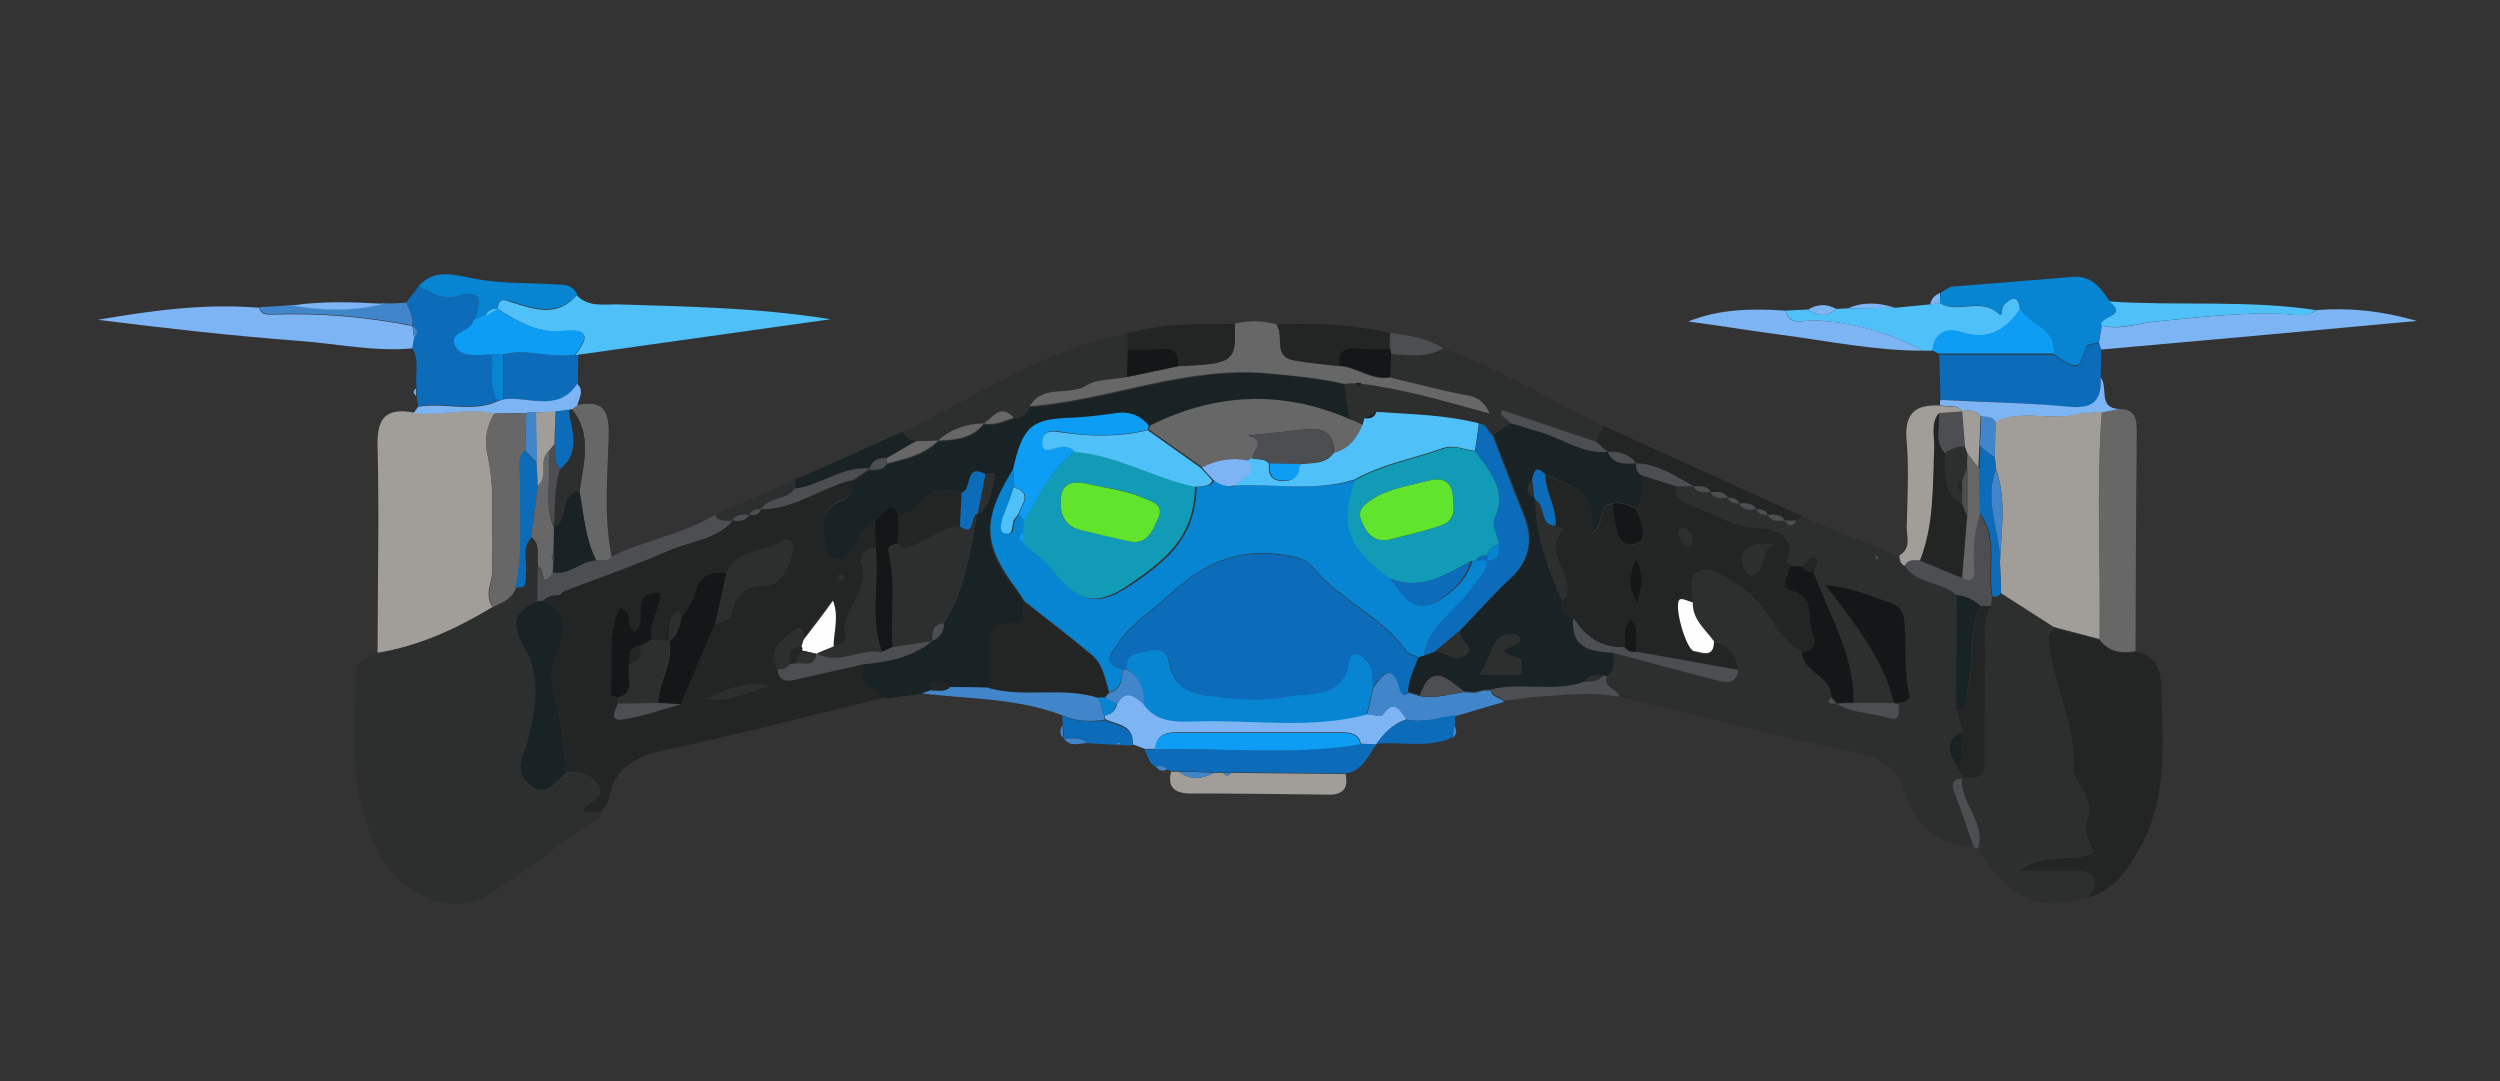 <?xml version="1.0" encoding="utf-8"?>
<!-- Generator: Adobe Illustrator 18.1.1, SVG Export Plug-In . SVG Version: 6.00 Build 0)  -->
<svg version="1.0" id="Layer_1" xmlns="http://www.w3.org/2000/svg" xmlns:xlink="http://www.w3.org/1999/xlink" x="0px" y="0px"
	 viewBox="0 0 437 189" enable-background="new 0 0 437 189" xml:space="preserve">
<rect x="0" y="0" width="437" height="189" fill="#333333" stroke="none"/>
<g>
	<path fill="#2D2E2E" d="M105,142c-0.1,0.3,0,0.8-0.2,0.9c-7,4.3-13,10-20.1,13.9c-6.1,3.4-14.2-0.5-17.8-6.6
		c-6.1-10.4-5.2-21.6-4.6-32.8c0.1-2.5,2.3-2.5,3.8-3.3c7.3-1.2,13.8-4.2,20.1-8c1.6-0.8,3.4-1.4,4-3.4c2.2,0.5,1.7-1.2,1.9-2.3
		c0.3-2.1-0.8-4.5,1-6.4c1.8,1.4,0.8,3.4,1.2,5.1c0,2-0.1,4.1-0.1,6.1c-4.2,1.9-4.8,3.9-2.2,8.3c2.8,4.7,1.8,10.7,0.5,16
		c-0.7,2.7-2.5,5.1,0,7.5c3,2.9,4.7-0.2,6.7-1.8c2.2-0.2,4.2,0.1,5.5,2.2c1.7,2.8-2.2,2.7-2.6,4.8C103.1,142,104.1,142,105,142z"/>
	<path fill="#232525" d="M105,142c-1,0-1.9,0-3.1,0c0.4-2.1,4.3-2,2.6-4.8c-1.3-2.1-3.3-2.4-5.5-2.2c-0.6-4.2-0.5-8.6-1.9-12.6
		c-1-2.9-1.2-4.9,0-7.8c1.3-3.3,2.8-7.4-2.1-9.7c0.7-1.1,1.9-0.9,3-1.1c0.2,0.2,0.5,0.3,0.7,0.5c0.1-0.4,0.2-0.8,0.4-1.3
		c6-2.3,12.1-4.5,18-7c3.7-1.6,8.1-1.8,11-5.1c0,0,0,0,0,0c1.1,0.1,2.3,0.2,3-1l0,0c0.9,0,1.6,0,2-1l0,0c5.9,0.1,10.5-3.8,16-5
		c0.2,1.7-0.5,2.9-2.1,3.5c-3.9,1.5-3,4.7-2.6,7.6c0.1,0.9,0.8,2,1.6,2.3c1.2,0.5,2.2-0.4,2.9-1.4c1.3-1.8,1.7-4.3,4.2-5.1
		c0,1.7,0,3.3,0,5c-1.7,0-2.9,1.5-2.5,2.5c1.9,5-3.9,8.2-2.7,13c0.3,1.1-1.1,1.4-2.1,1.5c0.1-2.6,1-5.2-0.2-8
		c-1.8,2.3-3.5,4.5-5.1,6.8c-0.2-3.3-1.8-1.3-2.7-0.6c-2.5,1.9-3.1,4-1.8,5.7c0.3,2.1,1.7,2.2,3.2,1.8c4-0.9,7.9-1.8,11.9-2.7
		c-1.1,3.6,2.1,4.4,4,6c-12.7,3.1-25.4,6.4-38.3,9.2c-5.3,1.1-9.4,2.8-10.4,8.7C106.2,140.7,105.5,141.3,105,142z M117,112
		C117,112,117,112,117,112c-1,0-2.1,0-3.1-0.1c-0.4-2.8,1.4-5.3,1.6-8.1c-5.9-0.8-2.1,5.2-4.5,6.7c-1.9-0.9,0-3.6-2.7-4.1
		c-2.3,4.9-1,10.2-1.6,15.2c0,0.1,0.9,0.3,1.3,0.5c0,0.3,0,0.6,0,0.9c-0.5,1.3-1.7,3.3,1.2,2.7c3.3-0.6,6.5-1.7,9.8-2.6
		c2-4.7,4-9.4,6-14.1c1.3-0.1,2.4-0.5,2.8-1.8c1-3,2-5,6.1-4.8c2.5,0.1,4.3-3.7,4.8-6.7c0.1-0.7-1.1-1.8-1.7-1.3
		c-3,2.4-8,1.2-9.9,5.6c-3-0.4-4.9,0.7-5.6,3.9c-0.3,1.5-1.6,2.8-2.4,4.2c-0.2-0.5-0.1-2-1.2-0.7C116.8,108.7,116.9,110.4,117,112z
		 M134.4,119.9c-3.9-0.9-7.4,0.6-10.8,2.2C127.4,122.8,130.8,121,134.4,119.9z M147.6,100.7c-0.3-0.1-0.6-0.4-0.8-0.3
		c-0.2,0.1-0.3,0.5-0.4,0.8c0.3,0.1,0.6,0.4,0.8,0.3C147.4,101.4,147.5,101,147.6,100.7z"/>
	<path fill="#2D2E2E" d="M345,148c-6.1-0.1-10.1-3.4-11.8-9c-1.4-4.5-3.9-6.4-8.5-7.4c-14-2.9-27.8-6.5-41.7-9.8
		c-0.3-1.5-3-1.5-2.2-3.6c1.5-1.1,1.1-2.6,1.1-4.1c5.9,1.5,11.8,3.1,17.8,4.6c1.6,0.4,3.8,1.2,4.3-1.7c-0.7-2.3-1.3-4.7-4.4-4.9
		c-1.5-2.1-3.8-3.8-3.7-6.8c0-1.9-1.1-4.5,0.8-5.6c1.9-1.1,4.1,0.5,5.9,1.5c2.9,1.7,5.3,4.1,7,6.9c1.4,2.3,3.1,4.3,5.4,5.7
		c0.2,3.6,5.2,4.1,5.1,7.9c-1,1.6,0.5,0.9,1,1.1l0,0c2.8,1.8,6.1,1.6,9.2,2.5c2.2,0.7,1.7-1.3,1.8-2.4c0.8-0.2,2-0.5,1.8-1.3
		c-1.1-4.5-0.4-9.2-1-13.7c-0.1-1.2-1.1-2.2-2.2-2.5c-3.3-1.1-6.5-2.8-11.5-3.1c5.3,6.9,10.1,13,12,20.6c-2.4,0-4.8,0-7.2,0
		c0.2-8.4-4.2-15.3-7-22.8c0.2-0.9,1.4-1.9,0.2-2.5c-1-0.5-1.3,1.2-2.2,1.5c-0.7,0-1.3,0-2,0c-0.2-0.3-0.6-0.6-0.6-0.8
		c1.6-5.2-2.6-5.7-5.5-5.9c-4.2-0.3-7.5-2.5-11.2-3.9c-1.7-0.6-3-1.3-2.7-3.4c1,0,2,0,3,0l0,0c0.7,1.3,1.9,1,3,1l0,0
		c0.7,1.3,1.9,1.1,3,1l0,0c0.4,1,1.2,1,2,1l0,0c0.7,1.3,1.9,1.1,3,1l0,0c0.4,0.9,1.2,1,2,1l0,0c0.7,1.3,1.9,1,3,1l0,0
		c0.7,1.1,1.3,1.1,2,0c0.3-0.3,0.6-0.6,0.9-0.8c5.7,2.3,11.3,4.6,17,6.9c0.1,0.7,0.1,1.6,1,1.8c2.1,3.3,6.4,2.7,9,5.1
		c0,6.7,0,13.3,0,20c0.3,1.3,0.7,2.6,1,4c-3.4,1.5-2.1,3.8-1,6c0.3,0.7,0.7,1.3,1,2l-0.1,0.1c-1.6,0.1-1.8,0.9-1.3,2.3
		C342.8,141.6,343.9,144.8,345,148z M328.3,97.6c0-0.1,0-0.3-0.1-0.3c-0.1-0.1-0.3-0.1-0.4-0.1c0,0.2,0.1,0.4,0.1,0.6
		C328.1,97.7,328.2,97.7,328.3,97.6z"/>
	<path fill="#192225" d="M155,122.1c-1.9-1.6-5.1-2.3-4-6c4.3-0.4,8.5-1.2,12-4.1l0,0c1.3-0.6,2-1.6,2-3c3.7-5.8,4.6-12.5,5.8-19.1
		c0,0,0.1,0.1,0.1,0.1c2.2-1.5,2.3-4.1,3-6.4c0.3-1.2-0.9-0.9-1.6-0.6c-3.8-2.1-2.3,2.8-4.2,3.2c-3.6-1.3-6.3-0.2-8.4,2.9
		c-0.4,0.6-1.7,0.7-2.6,1c-1.1-1.8-1.1-1.8-4.1,1c-2.5,0.8-2.9,3.3-4.2,5.1c-0.7,1-1.7,1.9-2.9,1.4c-0.7-0.3-1.5-1.5-1.6-2.3
		c-0.4-2.9-1.3-6.1,2.6-7.6c1.6-0.6,2.3-1.8,2.1-3.5c1-0.7,2-1.3,3-2c0,0,0,0,0,0c1.1,0.1,2.3,0.2,3-1c3.2-0.8,6.6-1.5,9-4l0,0
		c3-0.2,6-0.4,8-3l0,0c1.9,0.4,3.5-0.4,5.2-1c1.4-0.1,2.3-0.7,2.8-2c14.1-1.1,27.5-7.2,42.1-5.8c4.4,0.4,8.7,0.8,12.9,1.8
		c0.3,2.1,0.6,4.2,1,6.3c-11.9-5.1-23.6-4.5-35.1,1.2c-1.7-2.2-3.9-2.6-6.6-2.2c-2.2,0.4-4.5,0.7-6.8,0.7c-7.3,0.3-8.7,1.4-10.5,9
		c-5.5,8.9-5.4,13.2,0.7,21.1c0.5,0.6,0.9,1.4,1.3,2c-0.2,1.5,0.4,3.8-2,3.7c-4.5-0.3-4,2.6-4,5.5c0,2,0,3.9,0,5.9
		c-2.3,0-4.6,0-6.9-0.1c-0.6-1.3-1.8-1.4-2.9-1.1c-0.9,0.2-0.4,1-0.2,1.5c-0.6,0.2-1.2,0.4-1.8,0.6
		C159.1,121.5,157.1,121.8,155,122.1z"/>
	<path fill="#2D2E2E" d="M365,156.8c-8,2.9-14.3,0.2-19.2-8.5c1.3-4.6-3.1-7.9-2.9-12.2c0,0,0.1-0.1,0.1-0.1
		c1.7-0.2,3.9,0.6,3.9-2.3c0-6.2,0-12.4,0.1-18.5c0.1-3.1-0.7-6.3,1-9.2c0.1-0.5,0.2-1.1,0.2-1.6c0.7,0.2,1.1,0,1.5-0.6
		c3.1,2,6.2,4,9.2,5.9c-0.4,0.5-1.1,1.1-1,1.6c0.6,7.8,4.9,14.9,4.4,22.9c-0.1,1.2,1,2.4,1.6,3.6c0.9,1.7,1.6,3.6,0.9,5.2
		c-1,2.4,0.6,4,1.1,5.9l0,0c-3.7,2-8.4-0.2-13.3,3c4.2,0,7,0,9.8,0C366.3,152.1,367.2,153.6,365,156.8z"/>
	<path fill="#A19E99" d="M86.1,106.1c-6.3,3.8-12.8,6.8-20.1,8c0-11.9,0.3-23.9,0-35.8c-0.2-5,1.2-7.1,6.3-6.2
		c4.7,0.6,9.5-0.9,14.2,0.1c-1.6,2.4-1.8,5.1-1.2,7.7c1.4,6.4,0.4,12.9,0.8,19.4C86.2,101.6,84.5,103.8,86.1,106.1z"/>
	<path fill="#232525" d="M366,149c-0.6-1.9-2.1-3.5-1.1-5.9c0.7-1.6,0-3.6-0.9-5.2c-0.6-1.2-1.7-2.4-1.6-3.6
		c0.5-8.1-3.8-15.1-4.4-22.9c0-0.5,0.7-1.1,1-1.6c2.7,0.7,5.3,1.4,8,2.1c1.6,2.1,3.8,2.5,6.3,2c3.5,0.7,4.4,2.9,4.5,6.4
		c0.2,9.6,1.2,19.1-3.8,28c-2.2,3.9-4.5,7.3-9,8.6c2.2-3.1,1.3-4.7-2.4-4.7c-2.8,0-5.6,0-9.8,0C357.6,148.8,362.3,151,366,149
		c0.1,0.1,0.3,0.2,0.4,0.2C366.3,149.2,366.1,149.1,366,149z"/>
	<path fill="#2D2E2E" d="M236,73.3c-0.3-2.1-0.6-4.2-1-6.3c0.7,0,1.3,0,2-0.1c0.3,0.7,0.7,0.8,1,0.1c7.5,0.9,14.7,3.1,22.4,5.2
		c-1.1-2.5-2.6-2.9-4.5-3.3c-4.3-0.8-8.6-2-12.9-3c0.1-1.4,0.1-2.8,0.2-4.1c3.1,0.2,6.2,0.7,9.1-1c9.7,3.7,18.7,9,27.9,13.6
		c-0.4,0.9-0.8,1.8-1.2,2.7c-5.5-1.8-11-3.7-16.4-5.5c-0.1,0.2-0.2,0.5-0.2,0.7c0.6,0.5,1.2,1.1,1.8,1.6c-1,0.7-2.1,1.4-3.1,2.1
		c-0.9-0.5-1-2-2.3-2c-5.9-1.5-12-1.6-18-2c-0.7,0.4-1.3,0.8-2,1.1c-0.1,0.4-0.2,0.7-0.3,1.1C237.5,73.9,236.7,73.6,236,73.3z"/>
	<path fill="#4FC1F8" d="M100.8,51.6c2,2.1,4.6,1.6,7,1.6c12,0.4,24.1,0.5,37.4,2.6C129.5,58,115.3,60,101.1,62
		c-0.2,0.1-0.3,0.1-0.5,0c1.9-2.5,2.9-4.6-1.9-4.1c-4.5,0.5-8.1-1.6-11.7-3.9c0.2-2.1,1.1-1.6,2.6-1.1
		C93.4,54.1,97.5,55.5,100.8,51.6z"/>
	<path fill="#2D2E2E" d="M180,71c-0.5,1.3-1.4,2-2.8,2c-2.3-2.5-3.6-0.1-5.2,1l0,0c-3,0.2-5.8,0.9-8,3c0,0,0,0,0,0
		c-1.3,0-2.5,0-3.8,0.1c-1.1-0.1-2-0.5-2.4-1.6c12.9-6.1,24.7-14.6,39.2-17.2c0,0.9,0,1.9,0.1,2.8c0,1.6,0,3.2,0,4.9
		c-2.4,0.4-5.2,0.3-7.1,1.5C186.8,69.3,182.3,67.1,180,71z"/>
	<path fill="#666766" d="M373.3,113.8c-2.5,0.5-4.7,0.1-6.3-2c0.2-13.2-0.6-26.5,0.4-39.7c1-0.2,2.1-0.4,3.1-0.6c2.8,0,3,1.8,3,4
		C373.4,88.2,373.3,101,373.3,113.8z"/>
	<path fill="#7DB4F4" d="M72.1,60.9c-6.6,0.6-13.1-0.8-19.7-1.3c-11.8-0.9-23.5-2.2-35.3-3.7c9.3-1.6,18.7-2.9,28.2-2.1
		c0.3,1.3,1.4,1.2,2.4,1.2c8.2-0.3,16.3,0.4,24.4,2l0,0.1c0.1,0.7,0.2,1.4,0.3,2.1C72.3,59.7,72.2,60.3,72.1,60.9z"/>
	<path fill="#0D6CB9" d="M339.2,69.9c-0.1-2.6-0.1-5.3-0.2-7.9c6.7,0,13.3,0,20,0c4.3,2.9,4.3,2.9,5.7-1.4c0.1-0.4,1.4-0.4,2.2-0.6
		c0.1,0.4,0.3,0.8,0.4,1.2c0,1.6-0.1,3.2-0.1,4.9c0.2,3.9-1.2,5.5-5.4,5.1C354.2,70.4,346.7,70.2,339.2,69.9z"/>
	<path fill="#0785D2" d="M366.9,59.9c-0.8,0.2-2.1,0.2-2.2,0.6c-1.4,4.2-1.4,4.3-5.7,1.4c0.5-4.5-4.1-5.1-5.9-7.8
		c-0.3-2.3-1.2-2.4-2.8-0.8c-0.5,0.5-0.3,2.3-0.9,1.6c-3.1-3.1-7.1-0.1-10.3-1.9c0-0.6,0-1.2,0.1-1.8c0.7-0.4,1.4-1,2.1-1.1
		c7-0.6,14-1.1,20.9-1.7c3.5-0.3,5,2,6.6,4.3c3.5,2.7-1.8,2.5-1.4,4.2C367.2,57.9,367,58.9,366.9,59.9z"/>
	<path fill="#0D6CB9" d="M72.1,60.9c0.1-0.6,0.2-1.2,0.3-1.8c0.6-0.8,0.6-1.5-0.3-2.1c0,0,0-0.1,0-0.1c0.3-1.5-0.5-2.7-1.1-4
		c0.7-1,1.5-1.9,2.2-2.9c2.1,1.1,4.1,2.6,6.6,1.8c5-1.6,4,1.2,3.2,4.1c-0.3,2.2-4.6,2-3.2,4.6c1.1,2.2,4.1,1.4,6.3,1.5
		c0.2,2.7-0.6,5.5,1,8c-4.5,2.1-9.4,0.2-14,1c-0.1-0.6-0.2-1.3-0.3-1.9c0-0.4,0-0.8,0-1.3C72.5,65.5,73.4,63.1,72.1,60.9z"/>
	<path fill="#666766" d="M180,71c2.3-3.9,6.8-1.7,9.9-3.6c1.9-1.2,4.7-1,7.1-1.5c3-0.6,6-1.3,9-1.9c9.7-0.4,10.2-0.8,9.8-7.4
		c2.5-0.6,4.9-0.6,7.3,0.1c1.5,1.9-0.8,5.6,3.1,6.3c2.6,0.5,5.2,0.7,7.8,1c3.1,0.1,5.7,2.6,9,2c4.3,1,8.6,2.2,12.9,3
		c1.9,0.3,3.4,0.8,4.5,3.3c-7.7-2.1-14.9-4.3-22.4-5.2c-0.3,0-0.7,0-1-0.1c-0.7,0-1.3,0-2,0.1c-4.3-1-8.5-1.4-12.9-1.8
		C207.5,63.8,194.1,69.9,180,71z"/>
	<path fill="#7DB4F4" d="M366.9,59.9c0.2-1,0.3-2,0.5-3c3.2,0.9,6.2-0.4,9.4-0.7c7.6-0.7,15.2-1.7,22.8-1.3c1.7,0.1,3.7,0.6,5.3-0.7
		c5.5-0.4,10.9,0,17.6,1.9c-19.3,1.8-37.2,3.4-55.2,5C367.2,60.7,367,60.3,366.9,59.9z"/>
	<path fill="#4FC1F8" d="M339.1,53c3.2,1.9,7.2-1.1,10.3,1.9c0.7,0.7,0.4-1.1,0.9-1.6c1.6-1.6,2.5-1.5,2.8,0.8
		c-2.5,3.7-5.6,5.5-10.3,4c-2.4-0.8-4.7,0-5,3.2c-0.6,0-1.2,0-1.7,0c-5.9-3.2-12.3-5-19-5.3c-1.7-0.1-4.1,1.2-5-1.7
		c1.3-0.1,2.7-0.1,4-0.2c1.7,1.3,3.3,1.3,4.9-0.1c0.7,0,1.3-0.1,2-0.1c2.8,0,5.5-0.1,8.3-0.1c2-0.2,4.1-0.4,6.1-0.6
		C338,53.1,338.5,53,339.1,53z"/>
	<path fill="#0D6CB9" d="M240.6,130.1c-1.5,2-2.4,4.7-5.4,5.1c-6.7-0.1-13.3-0.1-20-0.2c-0.5,0-0.9,0-1.4,0c-0.5,0-1.1,0-1.6,0
		c-2-0.1-4.1-0.1-6.1-0.2c-0.5,0-0.9,0-1.4,0c-0.2-0.1-0.5-0.2-0.7-0.3c-0.6-0.6-1.2-0.7-2-0.5c-1.3-0.5-1.3-2-2-3
		c0.6,0,1.2,0,1.9,0c12-0.3,24,1.1,35.9-1C238.7,130,239.6,130.1,240.6,130.1z"/>
	<path fill="#7DB4F4" d="M240.6,130.1c-0.9,0-1.8-0.1-2.7-0.1c-0.4-1.9-2-2-3.5-2c-9.6,0-19.2,0-28.7,0c-2,0-3.6,0.5-3.7,2.9
		c-0.6,0-1.2,0-1.9,0c-0.7-0.3-1.4-0.5-2.1-0.8c0.2-3.5-2.8-3.4-4.8-4.4c0-0.2-0.1-0.5-0.1-0.7c1.3-0.1,2-0.9,2.2-2.1
		c1.6-2.7,3.1-1.3,4.6,0c2.4,3.4,6,3.2,9.4,3.1c9.9-0.3,19.9,1.3,29.7-1.2c0.9,0.1,2.4,0.5,2.7,0.1c2.1-3,3-0.7,4.2,0.8
		C243.5,126.5,241.9,128.2,240.6,130.1L240.6,130.1z"/>
	<path fill="#666766" d="M100.9,70.8c4.4-0.9,5.6,0.8,5.5,5.3c-0.2,7-0.9,14.1,0.5,21.2c-0.7,1.2-1.8,0.5-2.7,0.7
		c-1.9-3.8-2.1-8-2.9-12.1c0.7-4.9,2.3-9.9-1.3-14.4C100.3,71.3,100.6,71.1,100.9,70.8z"/>
	<path fill="#7DB4F4" d="M312.1,54.3c0.8,2.9,3.2,1.6,5,1.7c6.8,0.3,13.1,2.1,19,5.3c-8.4,0-16.6-1.7-24.9-2.8
		c-5.4-0.7-10.7-1.6-16.1-2.3C300.5,54,306.3,53.9,312.1,54.3z"/>
	<path fill="#A19E99" d="M333,98.9c-0.9-0.3-0.9-1.1-1-1.8c2.1-1.2,1.3-3.2,1.3-4.9c0.1-5,0.4-10,0-14.9c-0.5-4.8,1.2-6.7,5.9-6.4
		c1.3,0.4,3-0.3,4,1.1c-1.4,0.1-2.8,0.2-4.2,0.3c-1.5,1.9-0.7,4.1-0.8,6.2c-0.3,6.6,0,13.2-2.5,19.6C334.6,98,333.5,97.7,333,98.9z"
		/>
	<path fill="#A19E99" d="M204.7,134.9c0.5,0,0.9,0,1.4,0c2,1.5,4,1.3,6.1,0.2c0.5,0,1.1,0,1.6,0c0.5,0.6,0.9,0.6,1.4,0
		c6.7,0.1,13.3,0.1,20,0.2c0.6,2.6-0.6,3.7-3.1,3.6c-8.1-0.1-16.2-0.2-24.3-0.2C205.1,138.6,204.1,137.4,204.7,134.9z"/>
	<path fill="#0785D2" d="M83,55.9c0.8-2.8,1.8-5.7-3.2-4.1c-2.4,0.8-4.5-0.7-6.6-1.8c3-3.4,7-1.7,10.2-1.2c4.4,0.8,8.8,0.6,13.2,0.9
		c1.6,0.1,3.4-0.2,4.3,1.8c-3.3,3.8-7.4,2.5-11.2,1.3C88,52.4,87.2,51.8,87,54c0,0,0.1,0,0.1,0c-0.9-0.1-1.7,0.2-2.1,1.2
		C84.3,55.4,83.6,55.7,83,55.9z"/>
	<path fill="#232525" d="M279,77.1c0.4-0.9,0.8-1.8,1.2-2.7c11.6,5.3,23.2,10.5,34.8,15.8c-0.3,0.3-0.6,0.6-0.9,0.8
		c-0.7,0-1.4,0-2,0c0,0,0,0,0,0c-0.7-1.2-1.9-1.1-3-1c0,0,0,0,0,0c-0.4-0.9-1.2-1-2-1c0,0,0,0,0,0c-0.7-1.2-1.9-1-3-1c0,0,0,0,0,0
		c-0.4-0.9-1.2-1-2-1c0,0,0,0,0,0c-0.7-1.2-1.9-1-3-1l0,0c-0.7-1.2-1.9-1.1-3-1c0,0,0,0,0,0c-3.2-1.7-6.2-3.8-10-4l0,0
		c-1.3-1.6-3-2.2-5-2l0,0C280.3,78.4,279.6,77.7,279,77.1z"/>
	<path fill="#4C4E51" d="M104.2,98c0.9-0.2,2.1,0.4,2.7-0.7c5.8-2.9,12.4-3.9,18.1-7.3c0.6,1.4,2,0.9,3,1.1c-2.9,3.3-7.3,3.5-11,5.1
		c-5.9,2.6-12,4.7-18,7c-0.4,0.3-0.7,0.5-1.1,0.8c-1.1,0.1-2.2,0-3,1.1c-0.3,0-0.6,0.1-1,0.1c0-2,0.1-4.1,0.1-6.1
		c1.1-0.3,0.2,4.3,2.5,1C99.5,100.6,101.5,98.1,104.2,98z"/>
	<path fill="#0D6CB9" d="M101.1,62c0,1.7-0.1,3.4-0.1,5.1c-3.4,5.2-8.5,2.1-12.9,2.7c0-2.6,0-5.2,0-7.8c4.2-1.2,8.4,0.7,12.6,0
		C100.7,62.1,100.9,62.1,101.1,62z"/>
	<path fill="#232525" d="M234,64c-2.6-0.3-5.2-0.6-7.8-1c-3.8-0.7-1.6-4.4-3.1-6.3c6.7-0.3,13.3,0,19.8,1.5c0,0.9,0,1.9,0,2.8
		c-2.1,0-4.2,0.1-6.3,0C234.5,60.9,233.9,62.1,234,64z"/>
	<path fill="#232525" d="M215.8,56.6c0.3,6.6-0.2,7-9.8,7.4c0.1-1.9-0.5-3.1-2.7-3c-2.1,0.1-4.2,0-6.2,0.1c0-0.9,0-1.9-0.1-2.8
		C203.2,56.5,209.5,56.6,215.8,56.6z"/>
	<path fill="#4186CB" d="M245.9,125.8c-1.2-1.5-2.1-3.8-4.2-0.8c-0.3,0.4-1.8-0.1-2.7-0.1c0.4-1.6,0.7-3.2,1.1-4.7
		c1.8-2.7,3.5-4.2,4.7,0.4c0.2,0.7,0.6,1.2,1.4,0.5c0.7,0.2,1.4,0.4,2,0.6c2.7,0.5,5.2-0.4,7.7-0.7c0.6,0,1.3,0.1,1.9,0.1
		c0.5-0.1,1.1-0.3,1.6-0.4c0.4,0,0.8,0,1.2,0c0.2,1.4,1.7,1.1,2.3,2c-2.9,0.8-5.7,1.7-8.6,2.5C251.5,125.5,248.8,126.4,245.9,125.8z
		"/>
	<path fill="#4FC1F8" d="M404.8,54.2c-1.6,1.4-3.5,0.8-5.3,0.7c-7.7-0.4-15.3,0.6-22.8,1.3c-3.1,0.3-6.1,1.5-9.4,0.7
		c-0.4-1.7,4.9-1.5,1.4-4.2C380.8,53.5,392.9,52.4,404.8,54.2z"/>
	<path fill="#4186CB" d="M193,125.1c0.1,0.2,0.1,0.5,0.1,0.7c-2.6,0.4-5,0.3-7.5-0.8c-7.9-3-16.3-2.8-24.5-3.8
		c0.6-0.2,1.2-0.4,1.8-0.6c1.1,0,2.2,0.3,3.1-0.5c2.3,0,4.6,0,6.9,0.1c6.3,1.7,12.8-0.3,19.1,1.7C192.4,123,192.7,124.1,193,125.1z"
		/>
	<path fill="#0E9DF5" d="M337.8,61.2c0.3-3.2,2.6-4,5-3.2c4.7,1.6,7.8-0.3,10.3-4c1.8,2.8,6.4,3.4,5.9,7.8c-6.7,0-13.3,0-20,0
		C338.6,61.7,338.2,61.5,337.8,61.2z"/>
	<path fill="#7DB4F4" d="M343.1,71.9c-1.1-1.4-2.7-0.6-4-1.1c0-0.3,0-0.6,0.1-0.9c7.5,0.4,15.1,0.5,22.6,1.2
		c4.2,0.4,5.6-1.2,5.4-5.1c1.4,1.7-0.6,5.4,3.3,5.5c-1,0.2-2.1,0.4-3.1,0.6c-1.5,0.1-3,0-4.4,0.4c-4.7,1.1-9.6-1-14.2,1.3
		c-0.6-0.9-1.6-0.7-2.5-1C345.4,71.8,344.3,71.5,343.1,71.9L343.1,71.9z"/>
	<path fill="#192225" d="M157.8,75.4c0.4,1.2,1.3,1.6,2.4,1.6c-1.7,1-3.4,2-5.2,3c-1.4,0-2.6,0.3-3.1,1.9c0,0,0,0,0,0
		c-4.8-0.5-8.5,3-13,3.5c0-0.5,0-1-0.1-1.5C145.3,81.1,151.5,78.3,157.8,75.4z"/>
	<path fill="#4C4E51" d="M262.9,122.5c-0.6-0.9-2.1-0.7-2.3-2c5.4-1.4,11.1,0.6,16.5-1.4c1.1,0,2.3,0.1,3.1-1c0.2,0,0.5,0,0.7,0.1
		c-0.8,2.1,1.9,2.1,2.2,3.6c-5.2-1-10.5-0.2-15.7,0.1c-0.5,0.1-0.9,0.1-1.4,0.2C264.9,122.3,263.9,122.4,262.9,122.5z"/>
	<path fill="#7DB4F4" d="M88,69.8c4.4-0.6,9.5,2.4,12.9-2.7c1.3,1.2,0.3,2.5,0,3.8c-0.3,0.2-0.7,0.5-1,0.7c-0.2,0-0.4,0-0.5,0.1
		c-0.8,0.1-1.5,0.2-2.3,0.3C96,72,94.8,72,93.7,72.1c-0.6,0-1.1,0-1.7,0.1c-1.8,0-3.7,0.1-5.5,0.1c-4.7-1.1-9.5,0.5-14.2-0.1
		c0.3-0.4,0.5-0.7,0.8-1.1c4.6-0.8,9.5,1.1,14-1C87.4,70,87.7,69.9,88,69.8z"/>
	<path fill="#4186CB" d="M71,52.9c0.6,1.3,1.3,2.5,1.1,4c-8.1-1.6-16.2-2.3-24.4-2c-1,0-2,0.1-2.4-1.2c1.9-0.1,3.8-0.2,5.7-0.4
		c5.4,0.9,10.7,1.1,16-0.3C68.3,53.1,69.6,53,71,52.9z"/>
	<path fill="#0D6CB9" d="M245.9,125.8c2.9,0.6,5.7-0.4,8.5-0.8c0,0.6-0.1,1.1-0.1,1.7c-0.1,0.7-0.1,1.4-0.2,2.1
		c-4.3,2.1-9,0.8-13.5,1.2C241.9,128.2,243.5,126.5,245.9,125.8z"/>
	<path fill="#0D6CB9" d="M185.7,125.1c2.4,1,4.9,1.2,7.5,0.8c2,1,5.1,0.9,4.8,4.4c-0.7,0-1.4,0-2.1-0.1c-0.3-0.2-0.5-0.2-0.8,0
		c-1.7-0.1-3.4-0.2-5.1-0.3c-1.2-1.2-2.6-0.7-4-0.8c0,0,0-0.1,0-0.1c-0.1-0.8-0.1-1.6-0.2-2.3C185.7,126.1,185.7,125.6,185.7,125.1z
		"/>
	<path fill="#2D2E2E" d="M139,83.9c0,0.5,0,1,0.1,1.5c-1.5,2.1-4.6,1.4-6,3.6c0,0,0,0,0,0c-0.8,0-1.6,0.1-2,1c0,0,0,0,0,0
		c-1.1,0-2.3-0.3-3,1c0,0,0,0,0,0c-1.1-0.2-2.4,0.4-3-1.1C129.6,87.9,134.3,85.9,139,83.9z"/>
	<path fill="#4C4E51" d="M243,61c0-0.9,0-1.9,0-2.8c3.2,0.4,6.5,0.9,9.3,2.7c-2.9,1.7-6,1.2-9.1,1C243.1,61.6,243.1,61.3,243,61z"/>
	<path fill="#4C4E51" d="M342.9,136.1c-0.2,4.3,4.2,7.6,2.9,12.2l-0.5,0L345,148c-1.1-3.2-2.2-6.4-3.4-9.6
		C341.1,137,341.3,136.2,342.9,136.1z"/>
	<path fill="#7DB4F4" d="M67,53.1c-5.3,1.4-10.7,1.2-16,0.3C56.3,52.6,61.7,52.8,67,53.1z"/>
	<path fill="#7DB4F4" d="M321,54c-1.6,1.4-3.2,1.4-4.9,0.1C317.7,53.1,319.3,53.1,321,54z"/>
	<path fill="#7DB4F4" d="M331.3,53.8c-2.8,0-5.5,0.1-8.3,0.1C325.7,52.7,328.5,52.9,331.3,53.8z"/>
	<path fill="#4186CB" d="M186,129.1c1.4,0.1,2.8-0.4,4,0.8C188.6,129.9,187.1,130.7,186,129.1z"/>
	<path fill="#7DB4F4" d="M339.1,53c-0.6,0.1-1.1,0.1-1.7,0.2c0.2-1,0.8-1.6,1.7-2C339.1,51.8,339.1,52.4,339.1,53z"/>
	<path fill="#4186CB" d="M202,134c0.8-0.2,1.5-0.1,2,0.5C203.2,134.9,202.6,134.7,202,134z"/>
	<path fill="#4186CB" d="M254,128.9c0.1-0.7,0.1-1.4,0.2-2.1C254.6,127.5,254.8,128.3,254,128.9z"/>
	<path fill="#4186CB" d="M185.7,126.7c0.1,0.8,0.1,1.6,0.2,2.3C185.1,128.3,185.3,127.5,185.7,126.7z"/>
	<path fill="#7DB4F4" d="M72.7,67.9c0,0.4,0,0.8,0,1.3C72.2,68.7,72.2,68.3,72.7,67.9z"/>
	<path fill="#7DB4F4" d="M195.1,130.1c0.3-0.2,0.6-0.2,0.8,0C195.6,130.1,195.4,130.1,195.1,130.1z"/>
	<path fill="#4186CB" d="M266,122.1c0.5,0,0.9-0.1,1.4-0.2C266.9,122,266.4,122.1,266,122.1z"/>
	<path fill="#192225" d="M94,105.1c0.3,0,0.6-0.1,1-0.1c5,2.3,3.5,6.4,2.1,9.7c-1.1,2.9-0.9,4.9,0,7.8c1.3,4,1.3,8.4,1.9,12.6
		c-2,1.6-3.7,4.7-6.7,1.8c-2.5-2.4-0.7-4.8,0-7.5c1.3-5.2,2.3-11.3-0.5-16C89.2,108.9,89.8,106.9,94,105.1z"/>
	<path fill="#666766" d="M86.5,72.3c1.8,0,3.7-0.1,5.5-0.1c-0.1,2.2-0.1,4.5-0.2,6.7c-1.5,1.5-0.8,3.4-0.8,5.2
		c-0.2,6.2,0.5,12.5-0.8,18.6c-0.6,2-2.4,2.6-4,3.4c-1.6-2.2,0.1-4.5-0.1-6.8c-0.4-6.4,0.6-12.9-0.8-19.4
		C84.7,77.4,84.8,74.6,86.5,72.3z"/>
	<path fill="#0D6CB9" d="M90.1,102.6c1.3-6.2,0.7-12.4,0.8-18.6c0-1.7-0.7-3.6,0.8-5.2c0.7,0.7,1.4,1.4,2.1,2.1
		c0.1,1.3,0.1,2.7,0.2,4c-0.4,3-0.7,6-1.1,9c-1.8,1.9-0.7,4.2-1,6.4C91.8,101.4,92.3,103.1,90.1,102.6z"/>
	<path fill="#666766" d="M92.9,93.9c0.4-3,0.7-6,1.1-9c2-1.6,0-4.4,1.9-6c0.6,4.3-0.9,8.8,0.8,13.1l0.1,0.1c0,1.6,0,3.3-0.1,4.9
		c-0.1,0.1-0.3,0.2-0.3,0.3c0.1,0.3,0.2,0.5,0.3,0.8c0,0.7-0.1,1.3-0.1,2c-2.3,3.3-1.4-1.3-2.5-1C93.7,97.3,94.7,95.3,92.9,93.9z"/>
	<path fill="#141718" d="M125,109c-2,4.7-4,9.4-6,14.1c-1.3-0.1-2.6-0.1-3.9-0.2c0-3.7,2.7-7,1.9-10.8c0,0,0,0,0,0
		c1.3-1,1.8-2.4,2-3.9c0.8-1.4,2-2.7,2.4-4.2c0.7-3.2,2.6-4.3,5.6-3.9C126.4,103,125.7,106,125,109z"/>
	<path fill="#2D2E2E" d="M125,109c0.7-3,1.4-6,2.1-9c1.8-4.4,6.9-3.2,9.9-5.6c0.6-0.5,1.8,0.6,1.7,1.3c-0.5,3-2.2,6.8-4.8,6.7
		c-4.2-0.1-5.2,1.8-6.1,4.8C127.3,108.5,126.2,108.9,125,109z"/>
	<path fill="#141718" d="M153,91c2.9-2.8,2.9-2.8,4.1-1c0,1.7,0,3.3,0,5c-0.8,0.2-1.9,0.3-1.6,1.4c1.3,5.5,0.3,11.1,0.7,16.7
		c-0.7,0.3-1.3,0.6-2,0.9c-2.2-5.9-0.5-12-1.1-17.9C153,94.3,153,92.7,153,91z"/>
	<path fill="#141718" d="M108,122c-0.5-0.2-1.3-0.4-1.3-0.5c0.6-5-0.7-10.3,1.6-15.2c2.7,0.6,0.8,3.2,2.7,4.1
		c2.4-1.5-1.3-7.5,4.5-6.7c-0.2,2.8-2,5.2-1.6,8.1c-0.6,0.4-1.3,0.7-1.9,1.1c-2.1,0.1-2,1.5-1.9,3C109.5,118.1,111.4,121,108,122z"
		/>
	<path fill="#2D2E2E" d="M153,96c0.5,6-1.1,12.1,1.1,17.9c-3.8-0.6-7.5,2.4-11.3,0.2c1-0.4,2-0.8,2.9-1.2c1-0.1,2.4-0.4,2.1-1.5
		c-1.2-4.8,4.6-8,2.7-13C150.1,97.6,151.3,96.1,153,96z"/>
	<path fill="#2D2E2E" d="M108,122c3.4-1.1,1.4-4,2-6c2-0.2,1.9-1.6,1.9-3c0.6-0.4,1.3-0.7,1.9-1.1c1,0,2,0.1,3.1,0.1
		c0.7,3.9-2,7.1-1.9,10.8c-2.4,0-4.7,0.1-7.1,0.1C108,122.7,108,122.4,108,122z"/>
	<path fill="#4C4E51" d="M142.7,114.2c3.8,2.2,7.5-0.9,11.3-0.2c0.7-0.3,1.3-0.6,2-0.9c2.3-0.4,4.7-0.7,7-1.1
		c-3.5,2.9-7.7,3.7-12,4.1c-4,0.9-7.9,1.8-11.9,2.7c-1.6,0.4-3,0.3-3.2-1.8c0.8,0,1.7-0.1,2.1-0.9c0.3,0,0.7-0.1,1-0.1
		C140.4,115.7,142.3,116.8,142.7,114.2L142.7,114.2z"/>
	<path fill="#FEFEFE" d="M145.7,113c-1,0.4-2,0.8-2.9,1.2c0,0,0,0.1,0,0.1c-0.9-0.2-1.7-0.4-2.6-0.6c0.1-0.3,0.1-0.5-0.1-0.7
		c0.1-0.4,0.2-0.8,0.4-1.2c1.7-2.2,3.4-4.4,5.1-6.8C146.7,107.9,145.7,110.5,145.7,113z"/>
	<path fill="#4C4E51" d="M133,89c1.4-2.2,4.5-1.5,6-3.6c4.5-0.5,8.2-3.9,13-3.5c-1,0.7-2,1.3-3,2C143.5,85.2,138.9,89.1,133,89z"/>
	<path fill="#2D2E2E" d="M140.4,111.8c-0.1,0.4-0.2,0.8-0.4,1.2c-2.1,0.1-2,1.6-2,3c-0.5,0.8-1.3,0.9-2.1,0.9
		c-1.3-1.8-0.8-3.9,1.8-5.7C138.5,110.6,140.1,108.5,140.4,111.8z"/>
	<path fill="#2D2E2E" d="M134.4,119.9c-3.6,1.1-7,2.8-10.8,2.2C127,120.5,130.4,119,134.4,119.9z"/>
	<path fill="#4C4E51" d="M108,123c2.4,0,4.7-0.1,7.1-0.1c1.3,0.1,2.6,0.1,3.9,0.2c-3.3,0.9-6.5,2.1-9.8,2.6
		C106.3,126.2,107.5,124.3,108,123z"/>
	<path fill="#2D2E2E" d="M119.1,108.1c-0.3,1.5-0.7,3-2,3.9c-0.1-1.6-0.2-3.3,0.8-4.6C119,106,118.8,107.5,119.1,108.1z"/>
	<path fill="#2D2E2E" d="M147.6,100.7c-0.1,0.3-0.2,0.7-0.4,0.8c-0.2,0.1-0.5-0.2-0.8-0.3c0.1-0.3,0.2-0.7,0.4-0.8
		C147,100.3,147.3,100.6,147.6,100.7z"/>
	<path fill="#4C4E51" d="M128,91c0.7-1.3,1.9-1,3-1C130.3,91.2,129.2,91.1,128,91z"/>
	<path fill="#192225" d="M97.9,103.9c0.4-0.3,0.7-0.5,1.1-0.8c-0.1,0.4-0.2,0.8-0.4,1.3C98.4,104.2,98.2,104,97.9,103.9z"/>
	<path fill="#4C4E51" d="M131,90c0.4-0.9,1.2-1,2-1C132.7,90,131.9,90.1,131,90z"/>
	<path fill="#232525" d="M293,85c-0.3,2.1,1,2.8,2.7,3.4c3.7,1.4,7,3.6,11.2,3.9c2.9,0.2,7.1,0.8,5.5,5.9c-0.1,0.2,0.4,0.5,0.6,0.8
		c-0.8,1.5-1.8,3.8,0.2,4.3c4.4,1.2,2.5,5,3.7,7.5c0.6,1.2,0.2,3-1.9,3.2c-2.3-1.5-4-3.4-5.4-5.7c-1.8-2.9-4.1-5.2-7-6.9
		c-1.8-1.1-4.1-2.6-5.9-1.5c-1.8,1.1-0.8,3.6-0.8,5.6c-0.8-0.2-1.9-0.8-2.3-0.5c-1.1,0.9,1.1,8.7,2.5,9c1.4,0.3,3.5,1.4,3.5-1.7
		c3.1,0.2,3.7,2.6,4.4,4.9c-6-1.1-12-2.1-18-3.2c-0.2-1.8,0.6-3.8-0.8-5.6c-1.8,1.5-0.9,3.3-1.2,4.8c-4.1,0.3-6.8-1.9-8.9-5.1
		c-2-0.1-2.1-1.5-2.1-3c0.7-0.5,1-1.2,1-2.1c0-3.5-4.3-6.8-0.7-10.5c-0.5-0.1-0.9-0.3-1.4-0.4c0.3-3.2-1.7-5.9-1.7-9
		c4.3,1.9,9.6,2.8,8,10.4c2.7-2,0.9-5.3,4-5.4c0,0.7-0.1,1.4,0,2c0.6,2.3,0.8,6,3.9,5c2.4-0.8,0.9-3.9,0-6c1.2-1.8,1-3.9,1-5.9
		C289,83.7,291,84.4,293,85z M310.1,95.2c-3.2-0.2-5.2-0.1-5.6,2.4c-0.1,0.9,0.9,2.9,1.4,2.9C309.1,100.3,307.1,96.6,310.1,95.2z
		 M286,97.7c-1.2,2.6-1.5,5.2,0.2,7.7C287,102.8,287.4,100.2,286,97.7z M295.9,94.3c-0.1-0.9-0.6-1.6-1.4-1.9
		c-0.8-0.2-1.3,0.4-1.1,1.1c0.3,0.7,0.7,1.6,1.4,2C295.5,95.8,295.8,95,295.9,94.3z"/>
	<path fill="#192225" d="M273,105c0,1.5,0,2.9,2.1,3c-0.5,5.2,3,5.9,6.9,6.1c0,1.5,0.4,3-1.1,4.1c-0.2,0-0.5-0.1-0.7-0.1
		c-1.2-0.1-2.4-0.4-3.1,1c-5.4,2-11.1,0-16.5,1.4c-0.4,0-0.8,0-1.2,0c-0.5,0.1-1.1,0.3-1.6,0.4c-0.6,0-1.3-0.1-1.9-0.1
		c-2.8-2.2-5.7-5.2-7.7,0.7c-0.7-0.2-1.4-0.4-2-0.6c0-2.2,1-4.1,1.8-6.1c0.3-0.1,0.7-0.2,1-0.3c0.6-0.2,1.2-0.5,1.9-0.7
		c1.9,0,3.9,2.3,5.6,0.4c1.1-1.3-1.5-2.3-1.3-3.9c3-3.1,5.8-6.3,8.9-9.2c3.5-3.3,4.1-6.9,2.4-11.2c-1.8-4.6-3.6-9.2-5.4-13.9
		c1-0.7,2.1-1.4,3.1-2.1c1.6,0.5,3.1,1,4.7,1.4c4.1,1.1,7.7,4,12.2,3.6c0,0,0,0,0,0c1,2.3,3,2.1,5,2c0,0,0,0,0,0
		c-0.1,0.9,0.1,1.7,1,2.1c0.1,2,0.2,4.1-1,5.9c-1.2-0.7-2.5-1.2-4-1c-3,0.1-1.3,3.4-4,5.4c1.6-7.5-3.7-8.4-8-10.4
		c-1.6-1.7-2-0.4-2.3,1c-1.1,1.2-1.1,2.2,0.4,3.1l0.2,0.4C268.3,93.7,270.7,99.4,273,105z M265.3,111.1c-4.9-1.3-4.3,4-6.7,6.9
		c2.4,0,4.1-0.1,5.9,0c2.9,0.3,0.7-2.1,1.6-2.8C258.3,113.3,267.9,113.2,265.3,111.1z"/>
	<path fill="#141718" d="M331.1,122.9c-1.9-7.6-6.6-13.6-12-20.6c5,0.4,8.2,2.1,11.5,3.1c1.1,0.4,2,1.3,2.2,2.5
		c0.6,4.6-0.1,9.2,1,13.7c0.2,0.8-1,1.1-1.8,1.3C331.6,123,331.4,123,331.1,122.9z"/>
	<path fill="#141718" d="M315,114c2.2-0.2,2.5-2,1.9-3.2c-1.2-2.4,0.7-6.3-3.7-7.5c-2-0.5-0.9-2.8-0.2-4.3c0.7,0,1.3,0,2,0
		c0.4,0.8,1.2,0.9,2,1c2.7,7.5,7.2,14.5,7,22.8c-1,0-1.9,0.1-2.9,0.1c0,0,0,0,0,0c-0.3-0.4-0.7-0.7-1-1.1
		C320.2,118.1,315.1,117.6,315,114z"/>
	<path fill="#232525" d="M348,105.9c-1.6,2.9-0.9,6.1-1,9.2c-0.1,6.2-0.1,12.4-0.1,18.5c0,3-2.2,2.2-3.9,2.3c-0.3-0.7-0.7-1.3-1-2
		c1.8-1.8,0.7-4,1-6c-0.3-1.3-0.7-2.6-1-4c2.4-0.3,1.7-2.3,2.1-3.8c1.1-4.7,0-9.7,2.1-14.3C346.8,105.9,347.4,105.9,348,105.9z"/>
	<path fill="#4C4E51" d="M348,105.9c-0.6,0-1.2,0-1.9,0c-1.2-1.1-2.5-1.7-4.1-1.9c-2.6-2.4-6.9-1.8-9-5.1c0.5-1.2,1.6-0.9,2.6-1
		c2.4,1,4.9,2,7.3,3c2,1,2.2-0.3,2.1-1.8c-0.1-3.2,0-6.3,1-9.3c3.3,4.5,1.2,9.7,2.2,14.5C348.1,104.9,348.1,105.4,348,105.9z"/>
	<path fill="#4C4E51" d="M281.9,114.1c-3.9-0.2-7.4-0.8-6.9-6.1c2.1,3.2,4.8,5.3,8.9,5.1c0.5,0.7,1.2,0.9,2,0.8c6,1.1,12,2.1,18,3.2
		c-0.5,2.9-2.7,2.1-4.3,1.7C293.8,117.3,287.9,115.7,281.9,114.1z"/>
	<path fill="#192225" d="M342,104c1.6,0.2,3,0.8,4.1,1.9c-2.1,4.6-1,9.6-2.1,14.3c-0.3,1.5,0.4,3.5-2.1,3.8
		C342,117.3,342,110.7,342,104z"/>
	<path fill="#FEFEFE" d="M299.6,112.1c0,3-2.1,1.9-3.5,1.7c-1.4-0.3-3.6-8.1-2.5-9c0.4-0.3,1.5,0.3,2.3,0.5
		C295.8,108.3,298.1,110,299.6,112.1z"/>
	<path fill="#4C4E51" d="M321,123c1,0,1.9-0.1,2.9-0.1c2.4,0,4.8,0,7.1,0c0.3,0.1,0.6,0.1,0.9,0.2c-0.1,1.2,0.5,3.1-1.8,2.4
		C327.1,124.6,323.8,124.7,321,123z"/>
	<path fill="#4C4E51" d="M287,83.1c-0.9-0.5-1.1-1.2-1-2.1c3.8,0.1,6.8,2.2,10,4c-1,0-2,0-3,0C291,84.4,289,83.7,287,83.1z"/>
	<path fill="#192225" d="M343,128c-0.3,2,0.8,4.3-1,6C340.9,131.8,339.5,129.5,343,128z"/>
	<path fill="#232525" d="M317,100c-0.8,0-1.5-0.2-2-1c0.9-0.3,1.2-2,2.2-1.5C318.4,98.1,317.2,99.2,317,100z"/>
	<path fill="#4C4E51" d="M296,85c1.1,0,2.3-0.2,3,1C297.9,86,296.7,86.3,296,85z"/>
	<path fill="#4C4E51" d="M299,86c1.1,0,2.3-0.2,3,1C300.9,87,299.7,87.3,299,86z"/>
	<path fill="#4C4E51" d="M304,88c1.1,0,2.3-0.2,3,1C305.9,89.1,304.7,89.3,304,88z"/>
	<path fill="#4C4E51" d="M309,90c1.1-0.1,2.3-0.1,3,1C310.9,91,309.7,91.3,309,90z"/>
	<path fill="#4C4E51" d="M320,121.9c0.3,0.4,0.7,0.7,1,1.1C320.5,122.8,319,123.5,320,121.9z"/>
	<path fill="#4C4E51" d="M328.3,97.6c-0.1,0.1-0.3,0.1-0.4,0.2c0-0.2-0.1-0.4-0.1-0.6c0.1,0,0.3,0,0.4,0.1
		C328.3,97.3,328.3,97.5,328.3,97.6z"/>
	<path fill="#4C4E51" d="M312,91c0.7,0,1.4,0,2,0C313.3,92.1,312.7,92.1,312,91z"/>
	<path fill="#4C4E51" d="M307,89c0.8,0,1.6,0.1,2,1C308.2,90,307.4,89.9,307,89z"/>
	<path fill="#4C4E51" d="M302,87c0.8,0,1.6,0.1,2,1C303.2,88,302.4,87.9,302,87z"/>
	<path fill="#0785D2" d="M248.9,114.6c-0.3,0.1-0.7,0.2-1,0.3c-0.7-0.4-1.7-0.6-2.1-1.2c-4.3-6-11.6-8.8-16.2-14.5
		c-1.4-1.7-3.6-2-5.8-2.3c-7.7-1.1-13.7,1.8-19.2,6.9c-3,2.8-6.7,5-9,8.4c-0.9,1.4-3.5,3.7,0.6,4.8c0,1.8-0.3,3.4-2.3,4
		c-0.7-2.4-1.1-5-3.1-6.6c-3.8-3.2-7.8-6.2-11.7-9.3c-0.4-0.7-0.9-1.4-1.3-2c-6-8-6.2-12.2-0.7-21.1c0.1,1.1,0.1,2.1,0.2,3.2
		c-0.6,1.8-1.4,3.6-1.9,5.5c-0.3,1-0.9,2.5,0.9,2.6c1,0,0.8-1.5,1.1-2.4c0.2-0.3,0.5-0.6,0.7-0.9c0,0,0.1-0.1,0.1-0.1
		c0.3,0.4,0.7,0.7,1,1.1c0,0.7-0.1,1.4-0.1,2.1c-0.9,0.6-0.9,1.2,0,1.8l0.3,0.3c0.1,0.3,0.3,0.5,0.6,0.6c1.3,1.1,2.7,2,3.7,3.3
		c3.8,4.5,6.6,8.2,13.8,3.3c6.9-4.6,11.4-8.5,11.7-17.3c1.1-0.2,2.4,0.2,3.1-1.2c1.2,0.8,2.4,1.4,3.9,1c7-0.4,14.1,1.1,21-1.1
		c-2.8,7.9-1.4,11.9,6,17.2c2,2.6,3.9,6.4,7.9,4.2c2.7-1.5,5.3-3.8,6.3-7.2c0.3,0,0.6,0,0.9-0.1c0.7,0,1.3,0,2,0
		c-0.1,2.2-1.8,3.3-2.8,4.9C254.4,106.9,249.7,109.4,248.9,114.6z"/>
	<path fill="#666766" d="M236,73.3c0.8,0.3,1.5,0.7,2.3,1c-1,2.4-2.4,4.3-5.1,5c0.1-3.2-1.5-4.6-4.6-4.3c-3.5,0.4-7,0.8-10.5,1.1
		c3.8,0.7,0.8,2.7,1,3.9c-0.3,0.2-0.5,0.3-0.8,0.5c-2.8-0.6-5.5-0.1-8.1,1.2c-3.1-2.2-6.2-4.4-9.3-6.6c0-0.2,0.1-0.5,0.1-0.7
		C212.4,68.7,224.1,68.1,236,73.3z"/>
	<path fill="#232525" d="M179,105.2c3.9,3.1,7.9,6.1,11.7,9.3c2,1.7,2.4,4.3,3.1,6.6c-0.3,0.3-0.5,0.6-0.8,0.9c-0.3,0-0.7,0-1,0
		c-6.2-2-12.8,0-19.1-1.7c0-2,0.1-3.9,0-5.9c0-2.8-0.5-5.7,4-5.5C179.5,109,178.8,106.7,179,105.2z"/>
	<path fill="#2D2E2E" d="M163,112c-2.3,0.4-4.7,0.7-7,1.1c-0.4-5.5,0.6-11.2-0.7-16.7c-0.3-1.1,0.8-1.2,1.6-1.4
		c0.8,1.1,1.6,0.5,2.6,0.2c2.8-0.8,5.1-3.1,8.2-3.3c2.9,2,1.8-1.8,3-2.1c-1.2,6.6-2.1,13.3-5.8,19.1C163,109.1,162.9,110.5,163,112
		L163,112z"/>
	<path fill="#0E9DF5" d="M200.8,74.4c-0.1,0.2-0.1,0.4-0.1,0.7c-5.2,1.3-10.5,1.2-15.7,0.3c-1.7-0.3-2.7,0.3-2.7,1.9
		c0,2,1.4,1.2,2.5,0.9c1.1-0.3,2.3-0.4,3.2,0.7c-4.3,3.1-6.3,7.8-8.9,12.1c-0.3-0.4-0.7-0.7-1-1.1c0.5-1.7,2.6-3.7-0.8-4.7
		c-0.1-1.1-0.1-2.1-0.2-3.2c1.7-7.6,3.2-8.8,10.5-9c2.3-0.1,4.6-0.4,6.8-0.7C196.9,71.8,199.1,72.3,200.8,74.4z"/>
	<path fill="#232525" d="M167.8,92c-3.1,0.1-5.3,2.4-8.2,3.3c-1,0.3-1.8,0.9-2.6-0.2c0-1.7,0-3.3,0-5c0.9-0.3,2.2-0.4,2.6-1
		c2.1-3.2,4.8-4.2,8.4-2.9C168,88.1,167.9,90,167.8,92z"/>
	<path fill="#0D6CB9" d="M167.8,92c0.1-2,0.2-3.9,0.3-5.9c1.9-0.4,0.4-5.3,4.2-3.2c-0.5,2.3-0.9,4.7-1.4,7c0,0-0.1-0.1-0.1-0.1
		C169.5,90.2,170.6,94,167.8,92z"/>
	<path fill="#666766" d="M155,80.1c1.7-1,3.4-2,5.2-3c1.3,0,2.6,0,3.8-0.1c-2.5,2.5-5.8,3.2-9,4C155,80.7,155,80.4,155,80.1z"/>
	<path fill="#666766" d="M164,77c2.3-2.1,5-2.9,8-3C170,76.6,167,76.9,164,77z"/>
	<path fill="#2D2E2E" d="M170.9,89.9c0.5-2.3,0.9-4.7,1.4-7c0.7-0.2,1.9-0.6,1.6,0.6C173.2,85.8,173.1,88.4,170.9,89.9z"/>
	<path fill="#232525" d="M166,120.2c-0.9,0.8-2,0.5-3.1,0.5c-0.2-0.6-0.6-1.3,0.2-1.5C164.3,118.8,165.4,118.9,166,120.2z"/>
	<path fill="#666766" d="M172,74c1.6-1.1,2.9-3.5,5.2-1C175.5,73.6,173.8,74.4,172,74z"/>
	<path fill="#4C4E51" d="M155,80.1c0,0.3-0.1,0.6,0,1c-0.7,1.1-1.9,1-3,1C152.4,80.4,153.6,80.1,155,80.1z"/>
	<path fill="#4C4E51" d="M163,112c-0.1-1.5,0-2.9,2-3C165,110.4,164.3,111.5,163,112z"/>
	<path fill="#A19E99" d="M348.8,73.7c4.6-2.2,9.5-0.1,14.2-1.3c1.4-0.3,2.9-0.3,4.4-0.4c-1,13.2-0.2,26.5-0.4,39.7
		c-2.7-0.7-5.3-1.4-8-2.1c-3.1-2-6.2-4-9.2-5.9c-0.1-1.8-0.1-3.6-0.2-5.4c0.2-5.5,1.2-11-0.7-16.3c-0.1-0.6-0.1-1.3-0.2-1.9
		C348.7,78,348.8,75.8,348.8,73.7z"/>
	<path fill="#0D6CB9" d="M348.7,80.1c0.1,0.6,0.1,1.3,0.2,1.9c-2.2,5.5,0.8,10.9,0.7,16.3c0.1,1.8,0.1,3.6,0.2,5.4
		c-0.4,0.5-0.9,0.8-1.5,0.5c-0.9-4.8,1.1-10.1-2.2-14.5c0-2.7-0.1-5.3-0.1-8c0.1-1.3,0.1-2.6,0.2-3.9
		C347,78.7,347.8,79.4,348.7,80.1z"/>
	<path fill="#2D2E2E" d="M366,149c0.1,0.1,0.3,0.2,0.4,0.2C366.3,149.2,366.1,149.1,366,149C366,149,366,149,366,149z"/>
	<path fill="#4FC1F8" d="M233.1,79.2c2.7-0.7,4.1-2.6,5.1-5c0.1-0.4,0.2-0.7,0.3-1.1c0.9,0.1,1.7-0.1,2-1.1c6,0.4,12.1,0.5,18,2
		c-0.2,1.6-0.4,3.2-0.7,4.8c-1.9-0.2-3.7-1.2-5.8-0.4c-5.1,1.8-10.4,2.7-15.2,5.4c-6.9,2.2-14,0.7-21,1.1c0.8-1.4,4-1.6,2.2-4.3
		c0.3-0.2,0.5-0.4,0.8-0.5c1,0.3,2.2,0,3,0.9c-0.1,1.6,0.1,2.9,2.2,3.1c2.2,0.1,3-1,3-2.9C229.3,80.8,231.6,81.3,233.1,79.2z"/>
	<path fill="#0D6CB9" d="M257.9,78.9c0.2-1.6,0.4-3.2,0.7-4.8c1.4,0,1.4,1.5,2.3,2c1.8,4.6,3.5,9.3,5.4,13.9
		c1.7,4.3,1.2,7.9-2.4,11.2c-3.1,2.9-5.9,6.1-8.9,9.2c-1.4,1.2-2.8,2.3-4.2,3.5c-0.6,0.2-1.2,0.5-1.9,0.7c0.8-5.2,5.5-7.7,8.2-11.7
		c1.1-1.6,2.8-2.8,2.8-4.9c0,0,0,0,0,0c2.1-0.1,2-1.6,2-3c-0.3-1.4-1.3-3.2-0.8-4.3C263.6,85.7,260.4,82.4,257.9,78.9z"/>
	<path fill="#141718" d="M243,61c0.1,0.3,0.1,0.6,0.2,0.8c-0.1,1.4-0.1,2.8-0.2,4.1c-3.3,0.6-5.9-1.9-9-2c-0.1-1.9,0.5-3.1,2.7-3
		C238.8,61.1,240.9,61,243,61z"/>
	<path fill="#4C4E51" d="M281,79c-4.5,0.4-8.1-2.5-12.2-3.6c-1.6-0.4-3.1-1-4.7-1.4c-0.6-0.5-1.2-1.1-1.8-1.6
		c0.1-0.2,0.2-0.5,0.2-0.7c5.5,1.8,11,3.7,16.4,5.5C279.6,77.7,280.3,78.4,281,79z"/>
	<path fill="#192225" d="M237,66.9c0.3,0,0.7,0,1,0.1C237.6,67.8,237.3,67.6,237,66.9z"/>
	<path fill="#192225" d="M240.6,72c-0.3,1-1.1,1.2-2,1.1C239.2,72.8,239.9,72.4,240.6,72z"/>
	<path fill="#0E9DF5" d="M100.5,62c-4.2,0.7-8.4-1.2-12.6,0c-0.7,0-1.3,0-2,0c-2.2-0.1-5.1,0.7-6.3-1.5c-1.4-2.6,3-2.4,3.2-4.6
		c0.7-0.3,1.3-0.5,2-0.8c0.7-0.4,1.4-0.8,2.1-1.2c0,0-0.1,0-0.1,0c3.6,2.3,7.2,4.4,11.7,3.9C103.5,57.3,102.5,59.4,100.5,62z"/>
	<path fill="#141718" d="M197.1,61.1c2.1,0,4.2,0,6.2-0.1c2.2-0.1,2.8,1.1,2.7,3c-3,0.6-6,1.3-9,1.9C197,64.3,197.1,62.7,197.1,61.1
		z"/>
	<path fill="#4186CB" d="M72.1,57c1,0.6,1,1.3,0.3,2.1C72.3,58.4,72.2,57.7,72.1,57z"/>
	<path fill="#0785D2" d="M86,62c0.7,0,1.3,0,2,0c0,2.6,0,5.2,0,7.8c-0.3,0.1-0.6,0.2-1,0.2C85.4,67.5,86.2,64.7,86,62z"/>
	<path fill="#0E9DF5" d="M201.9,131c0.1-2.4,1.7-2.9,3.7-2.9c9.6,0,19.2,0,28.7,0c1.5,0,3.1,0,3.5,2
		C225.9,132.1,213.9,130.7,201.9,131z"/>
	<path fill="#4186CB" d="M212.2,135.1c-2.1,1.1-4.1,1.3-6.1-0.2C208.1,134.9,210.2,135,212.2,135.1z"/>
	<path fill="#4186CB" d="M215.2,135.1c-0.4,0.6-0.9,0.6-1.4,0C214.3,135.1,214.7,135.1,215.2,135.1z"/>
	<path fill="#0785D2" d="M240,120.2c-0.4,1.6-0.7,3.2-1.1,4.7c-9.8,2.6-19.8,0.9-29.7,1.2c-3.5,0.1-7.1,0.3-9.4-3.1
		c0.1-2.6-0.6-4.7-2.9-6.1c-0.3-3,1.9-2.7,3.9-3.2c2.4-0.6,3.3,0.6,3.6,2.3c0.9,5,5,5.4,8.7,5.8c3.9,0.4,8.1,0.7,11.9-0.1
		c4-0.8,9.8,0.5,10.8-6.2c0.3-2,1.9-1.2,3-0.1C240.3,116.8,239.9,118.5,240,120.2z"/>
	<path fill="#4186CB" d="M197,117c2.3,1.4,3.1,3.5,2.9,6.1c-1.5-1.3-3.1-2.7-4.6,0c-0.8-0.4-1.5-0.7-2.2-1.1
		c0.3-0.3,0.5-0.6,0.8-0.9c2.1-0.6,2.3-2.2,2.3-4C196.4,117,196.7,117,197,117z"/>
	<path fill="#0785D2" d="M193,121.9c0.7,0.4,1.5,0.7,2.2,1.1c-0.3,1.2-0.9,2-2.2,2.1c-0.3-1.1-0.7-2.1-1-3.2
		C192.3,121.9,192.7,121.9,193,121.9z"/>
	<path fill="#192225" d="M96.7,100c0-0.7,0.1-1.3,0.1-2c0-0.4,0-0.7,0-1.1c0-1.6,0-3.3,0.1-4.9c2.7-1.2,0.7-5.7,4.4-6.2
		c0.7,4.1,1,8.3,2.9,12.1C101.5,98.1,99.5,100.6,96.7,100z"/>
	<path fill="#2D2E2E" d="M101.3,85.9c-3.7,0.5-1.7,5-4.4,6.2c0,0-0.1-0.1-0.1-0.1c0.3-3.3,0-6.7,1.1-9.9c3.8-3,2-6.8,1.5-10.4
		c0.2-0.1,0.3-0.1,0.5-0.1C103.6,76,102,81,101.3,85.9z"/>
	<path fill="#232525" d="M342.9,101c-2.4-1-4.9-2-7.3-3c2.5-6.3,2.2-13,2.5-19.6c0.1-2.1-0.7-4.3,0.8-6.2c0.4,2.3-0.9,4.9,1.1,7
		c0.2,3.2-0.7,6.8,3,8.8c0.3,0.7,0.5,1.4,0.8,2.2C343.5,93.8,343.2,97.4,342.9,101z"/>
	<path fill="#4C4E51" d="M340,79.2c-2-2.1-0.7-4.7-1.1-7c1.4-0.1,2.8-0.2,4.2-0.3c0,0,0,0,0,0c0.2,2.1,0.3,4.2,0.5,6.2
		C342.2,77.9,341,78.4,340,79.2z"/>
	<path fill="#4FC1F8" d="M87,54c-0.7,0.4-1.4,0.8-2.1,1.2C85.3,54.2,86.1,53.9,87,54z"/>
	<path fill="#4C4E51" d="M286,81c-2,0.1-4,0.3-5-2C283,78.8,284.7,79.4,286,81z"/>
	<path fill="#0D6CB9" d="M197,117c-0.3,0-0.6,0-0.8,0.1c-4.1-1.1-1.5-3.4-0.6-4.8c2.3-3.4,6-5.6,9-8.4c5.4-5.1,11.5-8,19.2-6.9
		c2.2,0.3,4.5,0.6,5.8,2.3c4.6,5.7,11.8,8.5,16.2,14.5c0.4,0.6,1.4,0.8,2.1,1.2c-0.7,2-1.8,3.9-1.8,6.1c-0.8,0.7-1.2,0.2-1.4-0.5
		c-1.2-4.6-2.9-3.1-4.7-0.4c-0.2-1.6,0.2-3.4-1.1-4.7c-1.1-1.1-2.7-1.9-3,0.1c-1.1,6.7-6.8,5.4-10.8,6.2c-3.8,0.8-8,0.5-11.9,0.1
		c-3.7-0.4-7.8-0.8-8.7-5.8c-0.3-1.6-1.2-2.9-3.6-2.3C198.9,114.3,196.7,114,197,117z"/>
	<path fill="#4C4E51" d="M248.2,121.6c2-5.9,4.9-2.9,7.7-0.7C253.3,121.3,250.8,122.2,248.2,121.6z"/>
	<path fill="#4C4E51" d="M257.8,121c0.5-0.1,1.1-0.3,1.6-0.4C258.9,120.7,258.4,120.9,257.8,121z"/>
	<path fill="#A19E99" d="M343.5,78.1c-0.2-2.1-0.3-4.2-0.5-6.2c1.3-0.5,2.3-0.1,3.2,0.8c-0.1,1.7-0.1,3.5-0.2,5.2
		c-0.1,1.3-0.1,2.6-0.2,3.9c-0.7-0.9-1.4-1.8-2.1-2.7C343.7,78.8,343.6,78.5,343.5,78.1z"/>
	<path fill="#4186CB" d="M346.1,77.9c0.1-1.7,0.1-3.5,0.2-5.2c0.9,0.2,1.9,0,2.5,0.9c0,2.1-0.1,4.3-0.1,6.4
		C347.8,79.4,347,78.7,346.1,77.9z"/>
	<path fill="#2D2E2E" d="M277.1,119.1c0.7-1.4,1.9-1.1,3.1-1C279.3,119.2,278.2,119.1,277.1,119.1z"/>
	<path fill="#0D6CB9" d="M99.4,71.6c0.5,3.6,2.2,7.4-1.5,10.4c-1.2-1.2-0.7-2.9-1-4.3c0.1-1.9,0.1-3.9,0.2-5.8
		C97.9,71.8,98.6,71.7,99.4,71.6z"/>
	<path fill="#A19E99" d="M97.1,71.9c-0.1,1.9-0.1,3.9-0.2,5.8c-0.3,0.4-0.7,0.8-1,1.2c-1.9,1.6,0.1,4.4-1.9,6
		c-0.1-1.3-0.1-2.7-0.2-4c-0.1-2.9-0.1-5.9-0.2-8.8C94.8,72,96,72,97.1,71.9z"/>
	<path fill="#4186CB" d="M93.7,72.1c0.1,2.9,0.1,5.9,0.2,8.8c-0.7-0.7-1.4-1.4-2.1-2.1c0.1-2.2,0.1-4.5,0.2-6.7
		C92.5,72.1,93.1,72.1,93.7,72.1z"/>
	<path fill="#4C4E51" d="M95.9,78.9c0.3-0.4,0.7-0.8,1-1.2c0.3,1.4-0.3,3.1,1,4.3c-1.1,3.2-0.8,6.6-1.1,9.9
		C95,87.7,96.5,83.2,95.9,78.9z"/>
	<path fill="#4C4E51" d="M96.8,97c0,0.4,0,0.7,0,1.1c-0.1-0.3-0.2-0.5-0.3-0.8C96.5,97.2,96.7,97.1,96.8,97z"/>
	<path fill="#232525" d="M112,113c0,1.4,0,2.8-1.9,3C110,114.6,109.9,113.1,112,113z"/>
	<path fill="#2D2E2E" d="M140.1,113.7c0.9,0.2,1.7,0.4,2.6,0.6c-0.4,2.5-2.3,1.4-3.7,1.6C139.4,115.2,139.8,114.5,140.1,113.7z"/>
	<path fill="#232525" d="M140.1,113.7c-0.4,0.7-0.8,1.5-1.1,2.2c-0.3,0-0.7,0.1-1,0.1c0-1.5-0.1-2.9,2-3
		C140.2,113.2,140.3,113.5,140.1,113.7z"/>
	<path fill="#2D2E2E" d="M273,105c-2.3-5.6-4.7-11.3-4.6-17.5c1.9,0.9,0.6,4.3,3.5,4.5c0.5,0.1,0.9,0.3,1.4,0.4
		c-3.5,3.8,0.7,7,0.7,10.5C274,103.8,273.7,104.5,273,105z"/>
	<path fill="#141718" d="M282,88c1.5-0.2,2.7,0.3,4,1c0.9,2.1,2.4,5.3,0,6c-3.2,1-3.4-2.7-3.9-5C281.9,89.4,282,88.7,282,88z"/>
	<path fill="#0D6CB9" d="M271.9,91.9c-2.9-0.1-1.6-3.5-3.5-4.5c0,0-0.2-0.4-0.2-0.4c-0.1-1-0.2-2-0.4-3.1c0.3-1.4,0.6-2.7,2.3-1
		C270.1,86.1,272.2,88.8,271.9,91.9z"/>
	<path fill="#2D2E2E" d="M310.1,95.2c-3,1.4-0.9,5.1-4.3,5.2c-0.4,0-1.5-2-1.4-2.9C304.9,95.1,306.9,95,310.1,95.2z"/>
	<path fill="#141718" d="M286,97.7c1.4,2.6,1,5.1,0.2,7.7C284.5,102.9,284.8,100.3,286,97.7z"/>
	<path fill="#141718" d="M286,113.9c-0.8,0.1-1.5-0.1-2-0.8c0.3-1.5-0.6-3.3,1.2-4.8C286.6,110.1,285.8,112.1,286,113.9z"/>
	<path fill="#2D2E2E" d="M295.9,94.3c-0.1,0.7-0.4,1.5-1.1,1.2c-0.6-0.3-1.1-1.2-1.4-2c-0.3-0.7,0.3-1.3,1.1-1.1
		C295.3,92.7,295.8,93.4,295.9,94.3z"/>
	<path fill="#2D2E2E" d="M265.3,111.1c2.6,2.1-7,2.2,0.7,4.1c-0.9,0.8,1.3,3.1-1.6,2.8c-1.7-0.2-3.5,0-5.9,0
		C261,115.1,260.4,109.8,265.3,111.1z"/>
	<path fill="#2D2E2E" d="M250.8,113.9c1.4-1.2,2.8-2.3,4.2-3.5c-0.2,1.6,2.5,2.6,1.3,3.9C254.7,116.2,252.7,113.9,250.8,113.9z"/>
	<path fill="#2D2E2E" d="M267.8,84c0.1,1,0.2,2,0.4,3.1C266.7,86.2,266.7,85.2,267.8,84z"/>
	<path fill="#666766" d="M343.9,79.2c0.7,0.9,1.4,1.8,2.1,2.7c0,2.7,0.1,5.3,0.1,8c-1,3-1.2,6.2-1,9.3c0.1,1.6-0.1,2.8-2.1,1.8
		c0.3-3.6,0.6-7.2,0.9-10.8c0-2.8,0-5.5,0-8.3C343.8,81,343.8,80.1,343.9,79.2z"/>
	<path fill="#119BB6" d="M179,91c2.6-4.3,4.7-9,8.9-12.1c7.4,0.7,13.9,4.6,21,6.1c-0.2,8.8-4.8,12.6-11.7,17.3
		c-7.2,4.9-10,1.2-13.8-3.3c-1-1.3-2.5-2.2-3.7-3.3c-0.1-0.3-0.3-0.5-0.6-0.6c0,0-0.3-0.3-0.3-0.3c0-0.6,0-1.2,0-1.8
		C178.9,92.4,178.9,91.7,179,91z M197.7,94.7c2.8,0.4,3.7-1.8,4.7-4c1.3-2.7-1.3-3-2.7-3.7c-2.9-1.4-6-1.6-9.1-2.3
		c-2.4-0.6-4.7-0.7-5.1,2c-0.3,2.3,0,5.2,3.2,5.9C191.6,93.3,194.6,93.9,197.7,94.7z"/>
	<path fill="#119BB6" d="M257.9,78.9c2.5,3.5,5.7,6.8,3.3,11.8c-0.5,1.1,0.5,2.8,0.8,4.3c-1,0.4-1.7,1.1-2.1,2.1
		c-0.8,0-1.5,0.1-1.9,0.9c-0.3,0-0.6,0-0.9,0.1c-4.4,2.4-8.8,5.3-14.2,3c-7.4-5.4-8.8-9.3-6-17.2c4.8-2.7,10.1-3.6,15.2-5.4
		C254.2,77.7,256,78.7,257.9,78.9z M242.5,94.4c3.2-0.8,6.4-1.5,9.5-2.6c2.8-0.9,2.1-3.4,1.9-5.5c-0.3-2.5-2.2-2.8-4.1-2.3
		c-3.3,0.9-6.8,1.3-9.8,3.2c-1.4,0.9-2.9,1.9-2,3.9C238.8,93.1,239.9,94.7,242.5,94.4z"/>
	<path fill="#4FC1F8" d="M208.9,85.1c-7.2-1.5-13.6-5.5-21-6.1c-0.9-1.1-2.1-1-3.2-0.7c-1.1,0.3-2.5,1-2.5-0.9c0-1.6,1-2.2,2.7-1.9
		c5.3,0.8,10.5,1,15.7-0.3c3.1,2.2,6.2,4.4,9.3,6.6c0.7,0.7,1.3,1.4,2,2.2C211.4,85.2,210.1,84.9,208.9,85.1z"/>
	<path fill="#0D6CB9" d="M242.9,101.1c5.4,2.2,9.8-0.6,14.2-3c-1,3.4-3.6,5.7-6.3,7.2C246.9,107.5,245,103.7,242.9,101.1z"/>
	<path fill="#7DB4F4" d="M212.1,83.9c-0.7-0.7-1.3-1.4-2-2.2c2.6-1.3,5.3-1.8,8.1-1.2c1.8,2.7-1.4,3-2.2,4.3
		C214.5,85.3,213.2,84.7,212.1,83.9z"/>
	<path fill="#4FC1F8" d="M177.2,85.2c3.4,1,1.3,3,0.8,4.7c0,0-0.1,0.1-0.1,0.1c-0.2,0.3-0.5,0.6-0.7,0.9c-0.3,0.9-0.1,2.4-1.1,2.4
		c-1.7-0.1-1.1-1.6-0.9-2.6C175.9,88.8,176.6,87.1,177.2,85.2z"/>
	<path fill="#0D6CB9" d="M258,98c0.4-0.8,1.1-0.9,1.9-0.9c0,0.3,0,0.6,0.1,0.9c0,0,0,0,0,0C259.3,98,258.7,98,258,98z"/>
	<path fill="#0E9DF5" d="M178.9,93.1c0,0.6,0,1.2,0,1.8C178,94.3,177.9,93.7,178.9,93.1z"/>
	<path fill="#0E9DF5" d="M177.3,90.9c0.2-0.3,0.5-0.6,0.7-0.9C177.7,90.3,177.5,90.6,177.3,90.9z"/>
	<path fill="#0E9DF5" d="M179.1,95.2c0.3,0.1,0.5,0.3,0.6,0.6C179.4,95.7,179.2,95.5,179.1,95.2z"/>
	<path fill="#4C4E51" d="M233.1,79.2c-1.5,2-3.9,1.6-6,1.9c-1.7,0-3.5-0.1-5.2-0.1c-0.8-1-2-0.6-3-0.9c-0.2-1.2,2.8-3.2-1-3.9
		c3.5-0.4,7-0.8,10.5-1.1C231.7,74.6,233.2,76.1,233.1,79.2z"/>
	<path fill="#4186CB" d="M349.6,98.4c0.1-5.5-2.9-10.8-0.7-16.3C350.8,87.4,349.8,92.9,349.6,98.4z"/>
	<path fill="#0E9DF5" d="M222,81c1.7,0,3.5,0.1,5.2,0.1c0,2-0.8,3-3,2.9C222,83.9,221.9,82.6,222,81z"/>
	<path fill="#0785D2" d="M260,98c0-0.3-0.1-0.6-0.1-0.9c0.4-1,1.1-1.7,2.1-2.1C262,96.4,262.1,97.9,260,98z"/>
	<path fill="#2D2E2E" d="M343.9,79.2c0,0.9-0.1,1.8-0.1,2.7c-0.3,0.7-0.6,1.5-0.8,2.2c-1,0.7-0.9,1.3,0,1.9c0,0.7,0,1.4,0,2.1
		c-3.7-2-2.8-5.6-3-8.8c1.1-0.7,2.2-1.3,3.5-1C343.6,78.5,343.7,78.8,343.9,79.2z"/>
	<path fill="#4C4E51" d="M343,88c0-0.7,0-1.4,0-2.1c0-0.6,0-1.3,0-1.9c0.3-0.7,0.6-1.5,0.8-2.2c0,2.8,0,5.5,0,8.3
		C343.5,89.4,343.2,88.7,343,88z"/>
	<path fill="#61E42E" d="M197.7,94.7c-3.2-0.7-6.1-1.4-9-2.1c-3.2-0.8-3.5-3.7-3.2-5.9c0.4-2.7,2.7-2.6,5.1-2c3.1,0.7,6.2,1,9.1,2.3
		c1.4,0.7,4,1,2.7,3.7C201.5,92.8,200.5,95.1,197.7,94.7z"/>
	<path fill="#61E42E" d="M242.5,94.4c-2.6,0.3-3.7-1.4-4.5-3.3c-0.9-2,0.6-3,2-3.9c3-1.9,6.5-2.3,9.8-3.2c1.8-0.5,3.8-0.2,4.1,2.3
		c0.2,2.1,0.8,4.6-1.9,5.5C248.9,92.9,245.6,93.6,242.5,94.4z"/>
	<path fill="#232525" d="M342.9,84.1c0,0.6,0,1.3,0,1.9C342,85.3,341.9,84.7,342.9,84.1z"/>
</g>
</svg>
